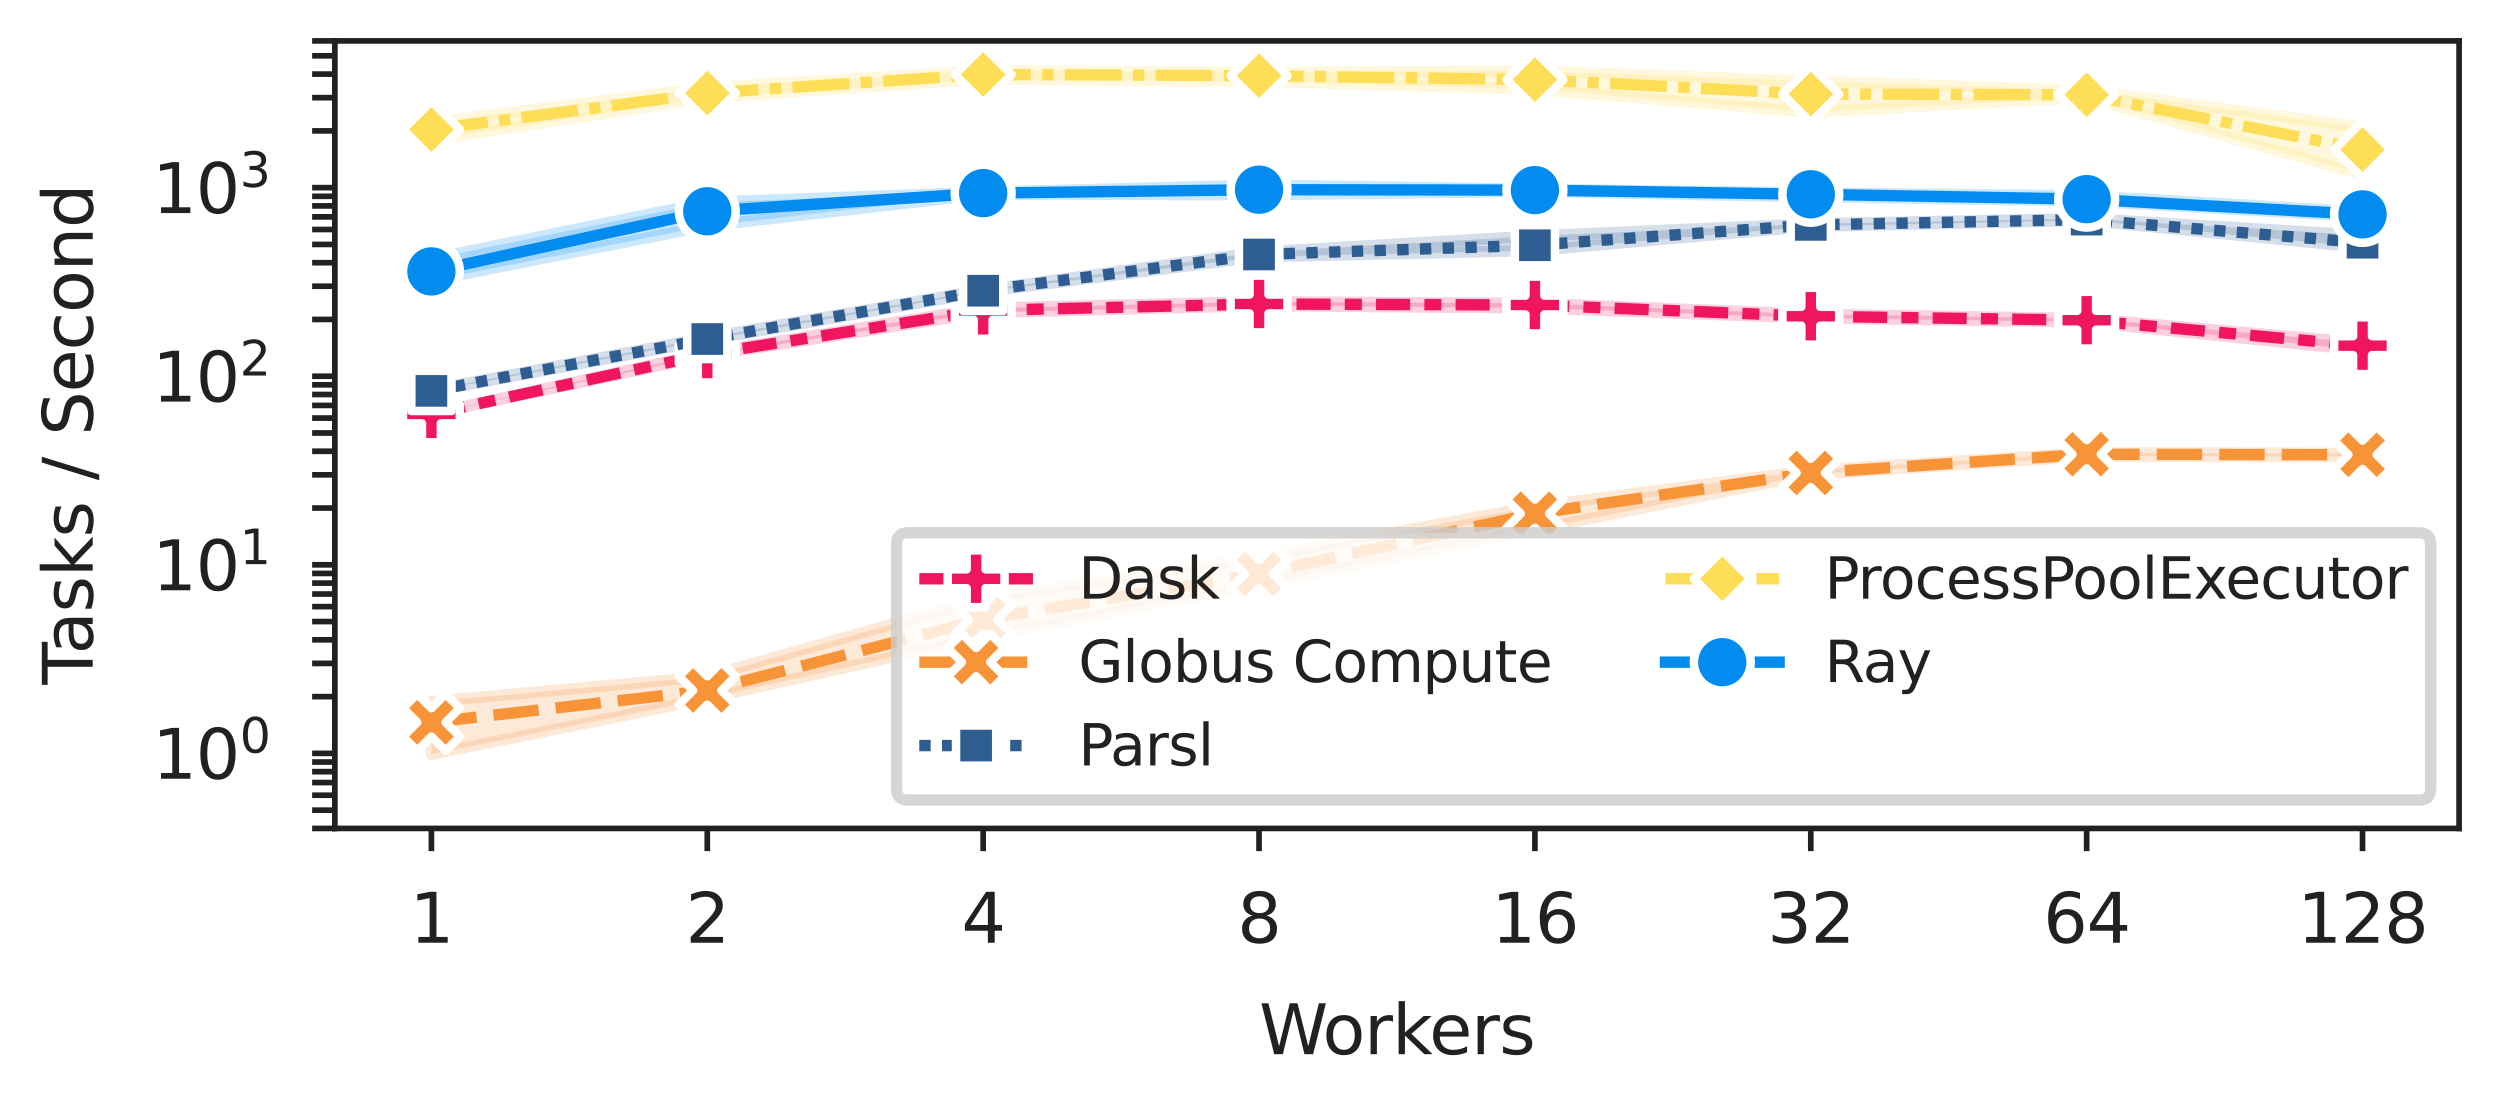 <?xml version="1.0" encoding="utf-8" standalone="no"?>
<!DOCTYPE svg PUBLIC "-//W3C//DTD SVG 1.1//EN"
  "http://www.w3.org/Graphics/SVG/1.1/DTD/svg11.dtd">
<svg xmlns:xlink="http://www.w3.org/1999/xlink" width="219.997pt" height="97.614pt" viewBox="0 0 219.997 97.614" xmlns="http://www.w3.org/2000/svg" version="1.1">
 <defs>
  <style type="text/css">*{stroke-linejoin: round; stroke-linecap: butt}</style>
 </defs>
 <g id="figure_1">
  <g id="patch_1">
   <path d="M 0 97.614 
L 219.997 97.614 
L 219.997 -0 
L 0 -0 
z
" style="fill: #ffffff"/>
  </g>
  <g id="axes_1">
   <g id="patch_2">
    <path d="M 29.467 72.9 
L 216.397 72.9 
L 216.397 3.6 
L 29.467 3.6 
z
" style="fill: #ffffff"/>
   </g>
   <g id="PolyCollection_1">
    <defs>
     <path id="m3e59c419f9" d="M 37.964 -61.197 
L 37.964 -61.185 
L 62.24 -66.34 
L 86.517 -70.1 
L 110.794 -70.719 
L 135.07 -70.515 
L 159.347 -69.627 
L 183.623 -69.276 
L 207.9 -66.782 
L 207.9 -67.438 
L 207.9 -67.438 
L 183.623 -69.583 
L 159.347 -69.965 
L 135.07 -70.919 
L 110.794 -71.06 
L 86.517 -70.495 
L 62.24 -66.569 
L 37.964 -61.197 
z
" style="stroke: #ef1561; stroke-opacity: 0.2"/>
    </defs>
    <g clip-path="url(#p385c64ad5c)">
     <use xlink:href="#m3e59c419f9" x="0" y="97.614" style="fill: #ef1561; fill-opacity: 0.2; stroke: #ef1561; stroke-opacity: 0.2"/>
    </g>
   </g>
   <g id="PolyCollection_2">
    <defs>
     <path id="m9aedafe402" d="M 37.964 -35.874 
L 37.964 -31.226 
L 62.24 -36.148 
L 86.517 -41.579 
L 110.794 -46.18 
L 135.07 -51.013 
L 159.347 -55.864 
L 183.623 -57.454 
L 207.9 -57.443 
L 207.9 -57.716 
L 207.9 -57.716 
L 183.623 -57.773 
L 159.347 -56.224 
L 135.07 -53.045 
L 110.794 -48.57 
L 86.517 -44.963 
L 62.24 -38.084 
L 37.964 -35.874 
z
" style="stroke: #f89438; stroke-opacity: 0.2"/>
    </defs>
    <g clip-path="url(#p385c64ad5c)">
     <use xlink:href="#m9aedafe402" x="0" y="97.614" style="fill: #f89438; fill-opacity: 0.2; stroke: #f89438; stroke-opacity: 0.2"/>
    </g>
   </g>
   <g id="PolyCollection_3">
    <defs>
     <path id="m55ca17d25f" d="M 37.964 -63.291 
L 37.964 -63.174 
L 62.24 -67.696 
L 86.517 -71.946 
L 110.794 -75.016 
L 135.07 -75.568 
L 159.347 -77.702 
L 183.623 -78.224 
L 207.9 -75.845 
L 207.9 -76.912 
L 207.9 -76.912 
L 183.623 -78.375 
L 159.347 -77.918 
L 135.07 -76.848 
L 110.794 -75.427 
L 86.517 -72.098 
L 62.24 -67.922 
L 37.964 -63.291 
z
" style="stroke: #2d5d91; stroke-opacity: 0.2"/>
    </defs>
    <g clip-path="url(#p385c64ad5c)">
     <use xlink:href="#m55ca17d25f" x="0" y="97.614" style="fill: #2d5d91; fill-opacity: 0.2; stroke: #2d5d91; stroke-opacity: 0.2"/>
    </g>
   </g>
   <g id="PolyCollection_4">
    <defs>
     <path id="md399408098" d="M 37.964 -86.841 
L 37.964 -85.309 
L 62.24 -89.026 
L 86.517 -90.657 
L 110.794 -90.466 
L 135.07 -89.754 
L 159.347 -87.746 
L 183.623 -89.047 
L 207.9 -82.259 
L 207.9 -86.421 
L 207.9 -86.421 
L 183.623 -89.652 
L 159.347 -90.474 
L 135.07 -91.366 
L 110.794 -91.244 
L 86.517 -91.38 
L 62.24 -89.898 
L 37.964 -86.841 
z
" style="stroke: #ffde57; stroke-opacity: 0.2"/>
    </defs>
    <g clip-path="url(#p385c64ad5c)">
     <use xlink:href="#md399408098" x="0" y="97.614" style="fill: #ffde57; fill-opacity: 0.2; stroke: #ffde57; stroke-opacity: 0.2"/>
    </g>
   </g>
   <g id="PolyCollection_5">
    <defs>
     <path id="m9b0d025f8b" d="M 37.964 -74.838 
L 37.964 -72.937 
L 62.24 -77.743 
L 86.517 -80.508 
L 110.794 -80.487 
L 135.07 -80.769 
L 159.347 -80.302 
L 183.623 -79.932 
L 207.9 -78.562 
L 207.9 -78.969 
L 207.9 -78.969 
L 183.623 -80.384 
L 159.347 -80.634 
L 135.07 -80.956 
L 110.794 -81.324 
L 86.517 -80.692 
L 62.24 -79.812 
L 37.964 -74.838 
z
" style="stroke: #028cf0; stroke-opacity: 0.2"/>
    </defs>
    <g clip-path="url(#p385c64ad5c)">
     <use xlink:href="#m9b0d025f8b" x="0" y="97.614" style="fill: #028cf0; fill-opacity: 0.2; stroke: #028cf0; stroke-opacity: 0.2"/>
    </g>
   </g>
   <g id="matplotlib.axis_1">
    <g id="xtick_1">
     <g id="line2d_1">
      <defs>
       <path id="m18ee78ac07" d="M 0 0 
L 0 2 
" style="stroke: #212121; stroke-width: 0.5"/>
      </defs>
      <g>
       <use xlink:href="#m18ee78ac07" x="37.964" y="72.9" style="fill: #212121; stroke: #212121; stroke-width: 0.5"/>
      </g>
     </g>
     <g id="text_1">
      <!-- 1 -->
      <g style="fill: #212121" transform="translate(36.055 82.959) scale(0.06 -0.06)">
       <defs>
        <path id="DejaVuSans-31" d="M 794 531 
L 1825 531 
L 1825 4091 
L 703 3866 
L 703 4441 
L 1819 4666 
L 2450 4666 
L 2450 531 
L 3481 531 
L 3481 0 
L 794 0 
L 794 531 
z
" transform="scale(0.016)"/>
       </defs>
       <use xlink:href="#DejaVuSans-31"/>
      </g>
     </g>
    </g>
    <g id="xtick_2">
     <g id="line2d_2">
      <g>
       <use xlink:href="#m18ee78ac07" x="62.24" y="72.9" style="fill: #212121; stroke: #212121; stroke-width: 0.5"/>
      </g>
     </g>
     <g id="text_2">
      <!-- 2 -->
      <g style="fill: #212121" transform="translate(60.332 82.959) scale(0.06 -0.06)">
       <defs>
        <path id="DejaVuSans-32" d="M 1228 531 
L 3431 531 
L 3431 0 
L 469 0 
L 469 531 
Q 828 903 1448 1529 
Q 2069 2156 2228 2338 
Q 2531 2678 2651 2914 
Q 2772 3150 2772 3378 
Q 2772 3750 2511 3984 
Q 2250 4219 1831 4219 
Q 1534 4219 1204 4116 
Q 875 4013 500 3803 
L 500 4441 
Q 881 4594 1212 4672 
Q 1544 4750 1819 4750 
Q 2544 4750 2975 4387 
Q 3406 4025 3406 3419 
Q 3406 3131 3298 2873 
Q 3191 2616 2906 2266 
Q 2828 2175 2409 1742 
Q 1991 1309 1228 531 
z
" transform="scale(0.016)"/>
       </defs>
       <use xlink:href="#DejaVuSans-32"/>
      </g>
     </g>
    </g>
    <g id="xtick_3">
     <g id="line2d_3">
      <g>
       <use xlink:href="#m18ee78ac07" x="86.517" y="72.9" style="fill: #212121; stroke: #212121; stroke-width: 0.5"/>
      </g>
     </g>
     <g id="text_3">
      <!-- 4 -->
      <g style="fill: #212121" transform="translate(84.608 82.959) scale(0.06 -0.06)">
       <defs>
        <path id="DejaVuSans-34" d="M 2419 4116 
L 825 1625 
L 2419 1625 
L 2419 4116 
z
M 2253 4666 
L 3047 4666 
L 3047 1625 
L 3713 1625 
L 3713 1100 
L 3047 1100 
L 3047 0 
L 2419 0 
L 2419 1100 
L 313 1100 
L 313 1709 
L 2253 4666 
z
" transform="scale(0.016)"/>
       </defs>
       <use xlink:href="#DejaVuSans-34"/>
      </g>
     </g>
    </g>
    <g id="xtick_4">
     <g id="line2d_4">
      <g>
       <use xlink:href="#m18ee78ac07" x="110.794" y="72.9" style="fill: #212121; stroke: #212121; stroke-width: 0.5"/>
      </g>
     </g>
     <g id="text_4">
      <!-- 8 -->
      <g style="fill: #212121" transform="translate(108.885 82.959) scale(0.06 -0.06)">
       <defs>
        <path id="DejaVuSans-38" d="M 2034 2216 
Q 1584 2216 1326 1975 
Q 1069 1734 1069 1313 
Q 1069 891 1326 650 
Q 1584 409 2034 409 
Q 2484 409 2743 651 
Q 3003 894 3003 1313 
Q 3003 1734 2745 1975 
Q 2488 2216 2034 2216 
z
M 1403 2484 
Q 997 2584 770 2862 
Q 544 3141 544 3541 
Q 544 4100 942 4425 
Q 1341 4750 2034 4750 
Q 2731 4750 3128 4425 
Q 3525 4100 3525 3541 
Q 3525 3141 3298 2862 
Q 3072 2584 2669 2484 
Q 3125 2378 3379 2068 
Q 3634 1759 3634 1313 
Q 3634 634 3220 271 
Q 2806 -91 2034 -91 
Q 1263 -91 848 271 
Q 434 634 434 1313 
Q 434 1759 690 2068 
Q 947 2378 1403 2484 
z
M 1172 3481 
Q 1172 3119 1398 2916 
Q 1625 2713 2034 2713 
Q 2441 2713 2670 2916 
Q 2900 3119 2900 3481 
Q 2900 3844 2670 4047 
Q 2441 4250 2034 4250 
Q 1625 4250 1398 4047 
Q 1172 3844 1172 3481 
z
" transform="scale(0.016)"/>
       </defs>
       <use xlink:href="#DejaVuSans-38"/>
      </g>
     </g>
    </g>
    <g id="xtick_5">
     <g id="line2d_5">
      <g>
       <use xlink:href="#m18ee78ac07" x="135.07" y="72.9" style="fill: #212121; stroke: #212121; stroke-width: 0.5"/>
      </g>
     </g>
     <g id="text_5">
      <!-- 16 -->
      <g style="fill: #212121" transform="translate(131.253 82.959) scale(0.06 -0.06)">
       <defs>
        <path id="DejaVuSans-36" d="M 2113 2584 
Q 1688 2584 1439 2293 
Q 1191 2003 1191 1497 
Q 1191 994 1439 701 
Q 1688 409 2113 409 
Q 2538 409 2786 701 
Q 3034 994 3034 1497 
Q 3034 2003 2786 2293 
Q 2538 2584 2113 2584 
z
M 3366 4563 
L 3366 3988 
Q 3128 4100 2886 4159 
Q 2644 4219 2406 4219 
Q 1781 4219 1451 3797 
Q 1122 3375 1075 2522 
Q 1259 2794 1537 2939 
Q 1816 3084 2150 3084 
Q 2853 3084 3261 2657 
Q 3669 2231 3669 1497 
Q 3669 778 3244 343 
Q 2819 -91 2113 -91 
Q 1303 -91 875 529 
Q 447 1150 447 2328 
Q 447 3434 972 4092 
Q 1497 4750 2381 4750 
Q 2619 4750 2861 4703 
Q 3103 4656 3366 4563 
z
" transform="scale(0.016)"/>
       </defs>
       <use xlink:href="#DejaVuSans-31"/>
       <use xlink:href="#DejaVuSans-36" x="63.623"/>
      </g>
     </g>
    </g>
    <g id="xtick_6">
     <g id="line2d_6">
      <g>
       <use xlink:href="#m18ee78ac07" x="159.347" y="72.9" style="fill: #212121; stroke: #212121; stroke-width: 0.5"/>
      </g>
     </g>
     <g id="text_6">
      <!-- 32 -->
      <g style="fill: #212121" transform="translate(155.529 82.959) scale(0.06 -0.06)">
       <defs>
        <path id="DejaVuSans-33" d="M 2597 2516 
Q 3050 2419 3304 2112 
Q 3559 1806 3559 1356 
Q 3559 666 3084 287 
Q 2609 -91 1734 -91 
Q 1441 -91 1130 -33 
Q 819 25 488 141 
L 488 750 
Q 750 597 1062 519 
Q 1375 441 1716 441 
Q 2309 441 2620 675 
Q 2931 909 2931 1356 
Q 2931 1769 2642 2001 
Q 2353 2234 1838 2234 
L 1294 2234 
L 1294 2753 
L 1863 2753 
Q 2328 2753 2575 2939 
Q 2822 3125 2822 3475 
Q 2822 3834 2567 4026 
Q 2313 4219 1838 4219 
Q 1578 4219 1281 4162 
Q 984 4106 628 3988 
L 628 4550 
Q 988 4650 1302 4700 
Q 1616 4750 1894 4750 
Q 2613 4750 3031 4423 
Q 3450 4097 3450 3541 
Q 3450 3153 3228 2886 
Q 3006 2619 2597 2516 
z
" transform="scale(0.016)"/>
       </defs>
       <use xlink:href="#DejaVuSans-33"/>
       <use xlink:href="#DejaVuSans-32" x="63.623"/>
      </g>
     </g>
    </g>
    <g id="xtick_7">
     <g id="line2d_7">
      <g>
       <use xlink:href="#m18ee78ac07" x="183.623" y="72.9" style="fill: #212121; stroke: #212121; stroke-width: 0.5"/>
      </g>
     </g>
     <g id="text_7">
      <!-- 64 -->
      <g style="fill: #212121" transform="translate(179.806 82.959) scale(0.06 -0.06)">
       <use xlink:href="#DejaVuSans-36"/>
       <use xlink:href="#DejaVuSans-34" x="63.623"/>
      </g>
     </g>
    </g>
    <g id="xtick_8">
     <g id="line2d_8">
      <g>
       <use xlink:href="#m18ee78ac07" x="207.9" y="72.9" style="fill: #212121; stroke: #212121; stroke-width: 0.5"/>
      </g>
     </g>
     <g id="text_8">
      <!-- 128 -->
      <g style="fill: #212121" transform="translate(202.174 82.959) scale(0.06 -0.06)">
       <use xlink:href="#DejaVuSans-31"/>
       <use xlink:href="#DejaVuSans-32" x="63.623"/>
       <use xlink:href="#DejaVuSans-38" x="127.246"/>
      </g>
     </g>
    </g>
    <g id="text_9">
     <!-- Workers -->
     <g style="fill: #212121" transform="translate(110.802 92.766) scale(0.06 -0.06)">
      <defs>
       <path id="DejaVuSans-57" d="M 213 4666 
L 850 4666 
L 1831 722 
L 2809 4666 
L 3519 4666 
L 4500 722 
L 5478 4666 
L 6119 4666 
L 4947 0 
L 4153 0 
L 3169 4050 
L 2175 0 
L 1381 0 
L 213 4666 
z
" transform="scale(0.016)"/>
       <path id="DejaVuSans-6f" d="M 1959 3097 
Q 1497 3097 1228 2736 
Q 959 2375 959 1747 
Q 959 1119 1226 758 
Q 1494 397 1959 397 
Q 2419 397 2687 759 
Q 2956 1122 2956 1747 
Q 2956 2369 2687 2733 
Q 2419 3097 1959 3097 
z
M 1959 3584 
Q 2709 3584 3137 3096 
Q 3566 2609 3566 1747 
Q 3566 888 3137 398 
Q 2709 -91 1959 -91 
Q 1206 -91 779 398 
Q 353 888 353 1747 
Q 353 2609 779 3096 
Q 1206 3584 1959 3584 
z
" transform="scale(0.016)"/>
       <path id="DejaVuSans-72" d="M 2631 2963 
Q 2534 3019 2420 3045 
Q 2306 3072 2169 3072 
Q 1681 3072 1420 2755 
Q 1159 2438 1159 1844 
L 1159 0 
L 581 0 
L 581 3500 
L 1159 3500 
L 1159 2956 
Q 1341 3275 1631 3429 
Q 1922 3584 2338 3584 
Q 2397 3584 2469 3576 
Q 2541 3569 2628 3553 
L 2631 2963 
z
" transform="scale(0.016)"/>
       <path id="DejaVuSans-6b" d="M 581 4863 
L 1159 4863 
L 1159 1991 
L 2875 3500 
L 3609 3500 
L 1753 1863 
L 3688 0 
L 2938 0 
L 1159 1709 
L 1159 0 
L 581 0 
L 581 4863 
z
" transform="scale(0.016)"/>
       <path id="DejaVuSans-65" d="M 3597 1894 
L 3597 1613 
L 953 1613 
Q 991 1019 1311 708 
Q 1631 397 2203 397 
Q 2534 397 2845 478 
Q 3156 559 3463 722 
L 3463 178 
Q 3153 47 2828 -22 
Q 2503 -91 2169 -91 
Q 1331 -91 842 396 
Q 353 884 353 1716 
Q 353 2575 817 3079 
Q 1281 3584 2069 3584 
Q 2775 3584 3186 3129 
Q 3597 2675 3597 1894 
z
M 3022 2063 
Q 3016 2534 2758 2815 
Q 2500 3097 2075 3097 
Q 1594 3097 1305 2825 
Q 1016 2553 972 2059 
L 3022 2063 
z
" transform="scale(0.016)"/>
       <path id="DejaVuSans-73" d="M 2834 3397 
L 2834 2853 
Q 2591 2978 2328 3040 
Q 2066 3103 1784 3103 
Q 1356 3103 1142 2972 
Q 928 2841 928 2578 
Q 928 2378 1081 2264 
Q 1234 2150 1697 2047 
L 1894 2003 
Q 2506 1872 2764 1633 
Q 3022 1394 3022 966 
Q 3022 478 2636 193 
Q 2250 -91 1575 -91 
Q 1294 -91 989 -36 
Q 684 19 347 128 
L 347 722 
Q 666 556 975 473 
Q 1284 391 1588 391 
Q 1994 391 2212 530 
Q 2431 669 2431 922 
Q 2431 1156 2273 1281 
Q 2116 1406 1581 1522 
L 1381 1569 
Q 847 1681 609 1914 
Q 372 2147 372 2553 
Q 372 3047 722 3315 
Q 1072 3584 1716 3584 
Q 2034 3584 2315 3537 
Q 2597 3491 2834 3397 
z
" transform="scale(0.016)"/>
      </defs>
      <use xlink:href="#DejaVuSans-57"/>
      <use xlink:href="#DejaVuSans-6f" x="93.002"/>
      <use xlink:href="#DejaVuSans-72" x="154.184"/>
      <use xlink:href="#DejaVuSans-6b" x="195.297"/>
      <use xlink:href="#DejaVuSans-65" x="249.582"/>
      <use xlink:href="#DejaVuSans-72" x="311.105"/>
      <use xlink:href="#DejaVuSans-73" x="352.219"/>
     </g>
    </g>
   </g>
   <g id="matplotlib.axis_2">
    <g id="ytick_1">
     <g id="line2d_9">
      <defs>
       <path id="m0840c6476e" d="M 0 0 
L -2 0 
" style="stroke: #212121; stroke-width: 0.5"/>
      </defs>
      <g>
       <use xlink:href="#m0840c6476e" x="29.467" y="66.296" style="fill: #212121; stroke: #212121; stroke-width: 0.5"/>
      </g>
     </g>
     <g id="text_10">
      <!-- $\mathdefault{10^{0}}$ -->
      <g style="fill: #212121" transform="translate(13.407 68.576) scale(0.06 -0.06)">
       <defs>
        <path id="DejaVuSans-30" d="M 2034 4250 
Q 1547 4250 1301 3770 
Q 1056 3291 1056 2328 
Q 1056 1369 1301 889 
Q 1547 409 2034 409 
Q 2525 409 2770 889 
Q 3016 1369 3016 2328 
Q 3016 3291 2770 3770 
Q 2525 4250 2034 4250 
z
M 2034 4750 
Q 2819 4750 3233 4129 
Q 3647 3509 3647 2328 
Q 3647 1150 3233 529 
Q 2819 -91 2034 -91 
Q 1250 -91 836 529 
Q 422 1150 422 2328 
Q 422 3509 836 4129 
Q 1250 4750 2034 4750 
z
" transform="scale(0.016)"/>
       </defs>
       <use xlink:href="#DejaVuSans-31" transform="translate(0 0.766)"/>
       <use xlink:href="#DejaVuSans-30" transform="translate(63.623 0.766)"/>
       <use xlink:href="#DejaVuSans-30" transform="translate(128.203 39.047) scale(0.7)"/>
      </g>
     </g>
    </g>
    <g id="ytick_2">
     <g id="line2d_10">
      <g>
       <use xlink:href="#m0840c6476e" x="29.467" y="49.702" style="fill: #212121; stroke: #212121; stroke-width: 0.5"/>
      </g>
     </g>
     <g id="text_11">
      <!-- $\mathdefault{10^{1}}$ -->
      <g style="fill: #212121" transform="translate(13.407 51.981) scale(0.06 -0.06)">
       <use xlink:href="#DejaVuSans-31" transform="translate(0 0.684)"/>
       <use xlink:href="#DejaVuSans-30" transform="translate(63.623 0.684)"/>
       <use xlink:href="#DejaVuSans-31" transform="translate(128.203 38.966) scale(0.7)"/>
      </g>
     </g>
    </g>
    <g id="ytick_3">
     <g id="line2d_11">
      <g>
       <use xlink:href="#m0840c6476e" x="29.467" y="33.107" style="fill: #212121; stroke: #212121; stroke-width: 0.5"/>
      </g>
     </g>
     <g id="text_12">
      <!-- $\mathdefault{10^{2}}$ -->
      <g style="fill: #212121" transform="translate(13.407 35.387) scale(0.06 -0.06)">
       <use xlink:href="#DejaVuSans-31" transform="translate(0 0.766)"/>
       <use xlink:href="#DejaVuSans-30" transform="translate(63.623 0.766)"/>
       <use xlink:href="#DejaVuSans-32" transform="translate(128.203 39.047) scale(0.7)"/>
      </g>
     </g>
    </g>
    <g id="ytick_4">
     <g id="line2d_12">
      <g>
       <use xlink:href="#m0840c6476e" x="29.467" y="16.513" style="fill: #212121; stroke: #212121; stroke-width: 0.5"/>
      </g>
     </g>
     <g id="text_13">
      <!-- $\mathdefault{10^{3}}$ -->
      <g style="fill: #212121" transform="translate(13.407 18.793) scale(0.06 -0.06)">
       <use xlink:href="#DejaVuSans-31" transform="translate(0 0.766)"/>
       <use xlink:href="#DejaVuSans-30" transform="translate(63.623 0.766)"/>
       <use xlink:href="#DejaVuSans-33" transform="translate(128.203 39.047) scale(0.7)"/>
      </g>
     </g>
    </g>
    <g id="ytick_5">
     <g id="line2d_13">
      <g>
       <use xlink:href="#m0840c6476e" x="29.467" y="72.9" style="fill: #212121; stroke: #212121; stroke-width: 0.5"/>
      </g>
     </g>
    </g>
    <g id="ytick_6">
     <g id="line2d_14">
      <g>
       <use xlink:href="#m0840c6476e" x="29.467" y="71.292" style="fill: #212121; stroke: #212121; stroke-width: 0.5"/>
      </g>
     </g>
    </g>
    <g id="ytick_7">
     <g id="line2d_15">
      <g>
       <use xlink:href="#m0840c6476e" x="29.467" y="69.978" style="fill: #212121; stroke: #212121; stroke-width: 0.5"/>
      </g>
     </g>
    </g>
    <g id="ytick_8">
     <g id="line2d_16">
      <g>
       <use xlink:href="#m0840c6476e" x="29.467" y="68.867" style="fill: #212121; stroke: #212121; stroke-width: 0.5"/>
      </g>
     </g>
    </g>
    <g id="ytick_9">
     <g id="line2d_17">
      <g>
       <use xlink:href="#m0840c6476e" x="29.467" y="67.905" style="fill: #212121; stroke: #212121; stroke-width: 0.5"/>
      </g>
     </g>
    </g>
    <g id="ytick_10">
     <g id="line2d_18">
      <g>
       <use xlink:href="#m0840c6476e" x="29.467" y="67.056" style="fill: #212121; stroke: #212121; stroke-width: 0.5"/>
      </g>
     </g>
    </g>
    <g id="ytick_11">
     <g id="line2d_19">
      <g>
       <use xlink:href="#m0840c6476e" x="29.467" y="61.301" style="fill: #212121; stroke: #212121; stroke-width: 0.5"/>
      </g>
     </g>
    </g>
    <g id="ytick_12">
     <g id="line2d_20">
      <g>
       <use xlink:href="#m0840c6476e" x="29.467" y="58.379" style="fill: #212121; stroke: #212121; stroke-width: 0.5"/>
      </g>
     </g>
    </g>
    <g id="ytick_13">
     <g id="line2d_21">
      <g>
       <use xlink:href="#m0840c6476e" x="29.467" y="56.306" style="fill: #212121; stroke: #212121; stroke-width: 0.5"/>
      </g>
     </g>
    </g>
    <g id="ytick_14">
     <g id="line2d_22">
      <g>
       <use xlink:href="#m0840c6476e" x="29.467" y="54.697" style="fill: #212121; stroke: #212121; stroke-width: 0.5"/>
      </g>
     </g>
    </g>
    <g id="ytick_15">
     <g id="line2d_23">
      <g>
       <use xlink:href="#m0840c6476e" x="29.467" y="53.383" style="fill: #212121; stroke: #212121; stroke-width: 0.5"/>
      </g>
     </g>
    </g>
    <g id="ytick_16">
     <g id="line2d_24">
      <g>
       <use xlink:href="#m0840c6476e" x="29.467" y="52.272" style="fill: #212121; stroke: #212121; stroke-width: 0.5"/>
      </g>
     </g>
    </g>
    <g id="ytick_17">
     <g id="line2d_25">
      <g>
       <use xlink:href="#m0840c6476e" x="29.467" y="51.31" style="fill: #212121; stroke: #212121; stroke-width: 0.5"/>
      </g>
     </g>
    </g>
    <g id="ytick_18">
     <g id="line2d_26">
      <g>
       <use xlink:href="#m0840c6476e" x="29.467" y="50.461" style="fill: #212121; stroke: #212121; stroke-width: 0.5"/>
      </g>
     </g>
    </g>
    <g id="ytick_19">
     <g id="line2d_27">
      <g>
       <use xlink:href="#m0840c6476e" x="29.467" y="44.707" style="fill: #212121; stroke: #212121; stroke-width: 0.5"/>
      </g>
     </g>
    </g>
    <g id="ytick_20">
     <g id="line2d_28">
      <g>
       <use xlink:href="#m0840c6476e" x="29.467" y="41.784" style="fill: #212121; stroke: #212121; stroke-width: 0.5"/>
      </g>
     </g>
    </g>
    <g id="ytick_21">
     <g id="line2d_29">
      <g>
       <use xlink:href="#m0840c6476e" x="29.467" y="39.711" style="fill: #212121; stroke: #212121; stroke-width: 0.5"/>
      </g>
     </g>
    </g>
    <g id="ytick_22">
     <g id="line2d_30">
      <g>
       <use xlink:href="#m0840c6476e" x="29.467" y="38.103" style="fill: #212121; stroke: #212121; stroke-width: 0.5"/>
      </g>
     </g>
    </g>
    <g id="ytick_23">
     <g id="line2d_31">
      <g>
       <use xlink:href="#m0840c6476e" x="29.467" y="36.789" style="fill: #212121; stroke: #212121; stroke-width: 0.5"/>
      </g>
     </g>
    </g>
    <g id="ytick_24">
     <g id="line2d_32">
      <g>
       <use xlink:href="#m0840c6476e" x="29.467" y="35.678" style="fill: #212121; stroke: #212121; stroke-width: 0.5"/>
      </g>
     </g>
    </g>
    <g id="ytick_25">
     <g id="line2d_33">
      <g>
       <use xlink:href="#m0840c6476e" x="29.467" y="34.716" style="fill: #212121; stroke: #212121; stroke-width: 0.5"/>
      </g>
     </g>
    </g>
    <g id="ytick_26">
     <g id="line2d_34">
      <g>
       <use xlink:href="#m0840c6476e" x="29.467" y="33.867" style="fill: #212121; stroke: #212121; stroke-width: 0.5"/>
      </g>
     </g>
    </g>
    <g id="ytick_27">
     <g id="line2d_35">
      <g>
       <use xlink:href="#m0840c6476e" x="29.467" y="28.112" style="fill: #212121; stroke: #212121; stroke-width: 0.5"/>
      </g>
     </g>
    </g>
    <g id="ytick_28">
     <g id="line2d_36">
      <g>
       <use xlink:href="#m0840c6476e" x="29.467" y="25.19" style="fill: #212121; stroke: #212121; stroke-width: 0.5"/>
      </g>
     </g>
    </g>
    <g id="ytick_29">
     <g id="line2d_37">
      <g>
       <use xlink:href="#m0840c6476e" x="29.467" y="23.117" style="fill: #212121; stroke: #212121; stroke-width: 0.5"/>
      </g>
     </g>
    </g>
    <g id="ytick_30">
     <g id="line2d_38">
      <g>
       <use xlink:href="#m0840c6476e" x="29.467" y="21.508" style="fill: #212121; stroke: #212121; stroke-width: 0.5"/>
      </g>
     </g>
    </g>
    <g id="ytick_31">
     <g id="line2d_39">
      <g>
       <use xlink:href="#m0840c6476e" x="29.467" y="20.194" style="fill: #212121; stroke: #212121; stroke-width: 0.5"/>
      </g>
     </g>
    </g>
    <g id="ytick_32">
     <g id="line2d_40">
      <g>
       <use xlink:href="#m0840c6476e" x="29.467" y="19.084" style="fill: #212121; stroke: #212121; stroke-width: 0.5"/>
      </g>
     </g>
    </g>
    <g id="ytick_33">
     <g id="line2d_41">
      <g>
       <use xlink:href="#m0840c6476e" x="29.467" y="18.121" style="fill: #212121; stroke: #212121; stroke-width: 0.5"/>
      </g>
     </g>
    </g>
    <g id="ytick_34">
     <g id="line2d_42">
      <g>
       <use xlink:href="#m0840c6476e" x="29.467" y="17.272" style="fill: #212121; stroke: #212121; stroke-width: 0.5"/>
      </g>
     </g>
    </g>
    <g id="ytick_35">
     <g id="line2d_43">
      <g>
       <use xlink:href="#m0840c6476e" x="29.467" y="11.518" style="fill: #212121; stroke: #212121; stroke-width: 0.5"/>
      </g>
     </g>
    </g>
    <g id="ytick_36">
     <g id="line2d_44">
      <g>
       <use xlink:href="#m0840c6476e" x="29.467" y="8.595" style="fill: #212121; stroke: #212121; stroke-width: 0.5"/>
      </g>
     </g>
    </g>
    <g id="ytick_37">
     <g id="line2d_45">
      <g>
       <use xlink:href="#m0840c6476e" x="29.467" y="6.522" style="fill: #212121; stroke: #212121; stroke-width: 0.5"/>
      </g>
     </g>
    </g>
    <g id="ytick_38">
     <g id="line2d_46">
      <g>
       <use xlink:href="#m0840c6476e" x="29.467" y="4.914" style="fill: #212121; stroke: #212121; stroke-width: 0.5"/>
      </g>
     </g>
    </g>
    <g id="ytick_39">
     <g id="line2d_47">
      <g>
       <use xlink:href="#m0840c6476e" x="29.467" y="3.6" style="fill: #212121; stroke: #212121; stroke-width: 0.5"/>
      </g>
     </g>
    </g>
    <g id="text_14">
     <!-- Tasks / Second -->
     <g style="fill: #212121" transform="translate(8.159 60.248) rotate(-90) scale(0.06 -0.06)">
      <defs>
       <path id="DejaVuSans-54" d="M -19 4666 
L 3928 4666 
L 3928 4134 
L 2272 4134 
L 2272 0 
L 1638 0 
L 1638 4134 
L -19 4134 
L -19 4666 
z
" transform="scale(0.016)"/>
       <path id="DejaVuSans-61" d="M 2194 1759 
Q 1497 1759 1228 1600 
Q 959 1441 959 1056 
Q 959 750 1161 570 
Q 1363 391 1709 391 
Q 2188 391 2477 730 
Q 2766 1069 2766 1631 
L 2766 1759 
L 2194 1759 
z
M 3341 1997 
L 3341 0 
L 2766 0 
L 2766 531 
Q 2569 213 2275 61 
Q 1981 -91 1556 -91 
Q 1019 -91 701 211 
Q 384 513 384 1019 
Q 384 1609 779 1909 
Q 1175 2209 1959 2209 
L 2766 2209 
L 2766 2266 
Q 2766 2663 2505 2880 
Q 2244 3097 1772 3097 
Q 1472 3097 1187 3025 
Q 903 2953 641 2809 
L 641 3341 
Q 956 3463 1253 3523 
Q 1550 3584 1831 3584 
Q 2591 3584 2966 3190 
Q 3341 2797 3341 1997 
z
" transform="scale(0.016)"/>
       <path id="DejaVuSans-20" transform="scale(0.016)"/>
       <path id="DejaVuSans-2f" d="M 1625 4666 
L 2156 4666 
L 531 -594 
L 0 -594 
L 1625 4666 
z
" transform="scale(0.016)"/>
       <path id="DejaVuSans-53" d="M 3425 4513 
L 3425 3897 
Q 3066 4069 2747 4153 
Q 2428 4238 2131 4238 
Q 1616 4238 1336 4038 
Q 1056 3838 1056 3469 
Q 1056 3159 1242 3001 
Q 1428 2844 1947 2747 
L 2328 2669 
Q 3034 2534 3370 2195 
Q 3706 1856 3706 1288 
Q 3706 609 3251 259 
Q 2797 -91 1919 -91 
Q 1588 -91 1214 -16 
Q 841 59 441 206 
L 441 856 
Q 825 641 1194 531 
Q 1563 422 1919 422 
Q 2459 422 2753 634 
Q 3047 847 3047 1241 
Q 3047 1584 2836 1778 
Q 2625 1972 2144 2069 
L 1759 2144 
Q 1053 2284 737 2584 
Q 422 2884 422 3419 
Q 422 4038 858 4394 
Q 1294 4750 2059 4750 
Q 2388 4750 2728 4690 
Q 3069 4631 3425 4513 
z
" transform="scale(0.016)"/>
       <path id="DejaVuSans-63" d="M 3122 3366 
L 3122 2828 
Q 2878 2963 2633 3030 
Q 2388 3097 2138 3097 
Q 1578 3097 1268 2742 
Q 959 2388 959 1747 
Q 959 1106 1268 751 
Q 1578 397 2138 397 
Q 2388 397 2633 464 
Q 2878 531 3122 666 
L 3122 134 
Q 2881 22 2623 -34 
Q 2366 -91 2075 -91 
Q 1284 -91 818 406 
Q 353 903 353 1747 
Q 353 2603 823 3093 
Q 1294 3584 2113 3584 
Q 2378 3584 2631 3529 
Q 2884 3475 3122 3366 
z
" transform="scale(0.016)"/>
       <path id="DejaVuSans-6e" d="M 3513 2113 
L 3513 0 
L 2938 0 
L 2938 2094 
Q 2938 2591 2744 2837 
Q 2550 3084 2163 3084 
Q 1697 3084 1428 2787 
Q 1159 2491 1159 1978 
L 1159 0 
L 581 0 
L 581 3500 
L 1159 3500 
L 1159 2956 
Q 1366 3272 1645 3428 
Q 1925 3584 2291 3584 
Q 2894 3584 3203 3211 
Q 3513 2838 3513 2113 
z
" transform="scale(0.016)"/>
       <path id="DejaVuSans-64" d="M 2906 2969 
L 2906 4863 
L 3481 4863 
L 3481 0 
L 2906 0 
L 2906 525 
Q 2725 213 2448 61 
Q 2172 -91 1784 -91 
Q 1150 -91 751 415 
Q 353 922 353 1747 
Q 353 2572 751 3078 
Q 1150 3584 1784 3584 
Q 2172 3584 2448 3432 
Q 2725 3281 2906 2969 
z
M 947 1747 
Q 947 1113 1208 752 
Q 1469 391 1925 391 
Q 2381 391 2643 752 
Q 2906 1113 2906 1747 
Q 2906 2381 2643 2742 
Q 2381 3103 1925 3103 
Q 1469 3103 1208 2742 
Q 947 2381 947 1747 
z
" transform="scale(0.016)"/>
      </defs>
      <use xlink:href="#DejaVuSans-54"/>
      <use xlink:href="#DejaVuSans-61" x="44.584"/>
      <use xlink:href="#DejaVuSans-73" x="105.863"/>
      <use xlink:href="#DejaVuSans-6b" x="157.963"/>
      <use xlink:href="#DejaVuSans-73" x="215.873"/>
      <use xlink:href="#DejaVuSans-20" x="267.973"/>
      <use xlink:href="#DejaVuSans-2f" x="299.76"/>
      <use xlink:href="#DejaVuSans-20" x="333.451"/>
      <use xlink:href="#DejaVuSans-53" x="365.238"/>
      <use xlink:href="#DejaVuSans-65" x="428.715"/>
      <use xlink:href="#DejaVuSans-63" x="490.238"/>
      <use xlink:href="#DejaVuSans-6f" x="545.219"/>
      <use xlink:href="#DejaVuSans-6e" x="606.4"/>
      <use xlink:href="#DejaVuSans-64" x="669.779"/>
     </g>
    </g>
   </g>
   <g id="line2d_48">
    <path d="M 37.964 36.423 
L 62.24 31.154 
L 86.517 27.315 
L 110.794 26.753 
L 135.07 26.842 
L 159.347 27.829 
L 183.623 28.178 
L 207.9 30.419 
" clip-path="url(#p385c64ad5c)" style="fill: none; stroke-dasharray: 3,1.25,1.5,1.25; stroke-dashoffset: 0; stroke: #ef1561"/>
    <defs>
     <path id="me6e5df538a" d="M -0.833 2.5 
L 0.833 2.5 
L 0.833 0.833 
L 2.5 0.833 
L 2.5 -0.833 
L 0.833 -0.833 
L 0.833 -2.5 
L -0.833 -2.5 
L -0.833 -0.833 
L -2.5 -0.833 
L -2.5 0.833 
L -0.833 0.833 
z
" style="stroke: #ffffff; stroke-width: 0.75; stroke-linejoin: miter"/>
    </defs>
    <g clip-path="url(#p385c64ad5c)">
     <use xlink:href="#me6e5df538a" x="37.964" y="36.423" style="fill: #ef1561; stroke: #ffffff; stroke-width: 0.75; stroke-linejoin: miter"/>
     <use xlink:href="#me6e5df538a" x="62.24" y="31.154" style="fill: #ef1561; stroke: #ffffff; stroke-width: 0.75; stroke-linejoin: miter"/>
     <use xlink:href="#me6e5df538a" x="86.517" y="27.315" style="fill: #ef1561; stroke: #ffffff; stroke-width: 0.75; stroke-linejoin: miter"/>
     <use xlink:href="#me6e5df538a" x="110.794" y="26.753" style="fill: #ef1561; stroke: #ffffff; stroke-width: 0.75; stroke-linejoin: miter"/>
     <use xlink:href="#me6e5df538a" x="135.07" y="26.842" style="fill: #ef1561; stroke: #ffffff; stroke-width: 0.75; stroke-linejoin: miter"/>
     <use xlink:href="#me6e5df538a" x="159.347" y="27.829" style="fill: #ef1561; stroke: #ffffff; stroke-width: 0.75; stroke-linejoin: miter"/>
     <use xlink:href="#me6e5df538a" x="183.623" y="28.178" style="fill: #ef1561; stroke: #ffffff; stroke-width: 0.75; stroke-linejoin: miter"/>
     <use xlink:href="#me6e5df538a" x="207.9" y="30.419" style="fill: #ef1561; stroke: #ffffff; stroke-width: 0.75; stroke-linejoin: miter"/>
    </g>
   </g>
   <g id="line2d_49">
    <path d="M 37.964 63.568 
L 62.24 60.761 
L 86.517 54.5 
L 110.794 50.513 
L 135.07 45.203 
L 159.347 41.62 
L 183.623 39.973 
L 207.9 40.019 
" clip-path="url(#p385c64ad5c)" style="fill: none; stroke-dasharray: 4,1.5; stroke-dashoffset: 0; stroke: #f89438"/>
    <defs>
     <path id="ma99d9c20ca" d="M -1.25 2.5 
L 0 1.25 
L 1.25 2.5 
L 2.5 1.25 
L 1.25 0 
L 2.5 -1.25 
L 1.25 -2.5 
L 0 -1.25 
L -1.25 -2.5 
L -2.5 -1.25 
L -1.25 0 
L -2.5 1.25 
z
" style="stroke: #ffffff; stroke-width: 0.75; stroke-linejoin: miter"/>
    </defs>
    <g clip-path="url(#p385c64ad5c)">
     <use xlink:href="#ma99d9c20ca" x="37.964" y="63.568" style="fill: #f89438; stroke: #ffffff; stroke-width: 0.75; stroke-linejoin: miter"/>
     <use xlink:href="#ma99d9c20ca" x="62.24" y="60.761" style="fill: #f89438; stroke: #ffffff; stroke-width: 0.75; stroke-linejoin: miter"/>
     <use xlink:href="#ma99d9c20ca" x="86.517" y="54.5" style="fill: #f89438; stroke: #ffffff; stroke-width: 0.75; stroke-linejoin: miter"/>
     <use xlink:href="#ma99d9c20ca" x="110.794" y="50.513" style="fill: #f89438; stroke: #ffffff; stroke-width: 0.75; stroke-linejoin: miter"/>
     <use xlink:href="#ma99d9c20ca" x="135.07" y="45.203" style="fill: #f89438; stroke: #ffffff; stroke-width: 0.75; stroke-linejoin: miter"/>
     <use xlink:href="#ma99d9c20ca" x="159.347" y="41.62" style="fill: #f89438; stroke: #ffffff; stroke-width: 0.75; stroke-linejoin: miter"/>
     <use xlink:href="#ma99d9c20ca" x="183.623" y="39.973" style="fill: #f89438; stroke: #ffffff; stroke-width: 0.75; stroke-linejoin: miter"/>
     <use xlink:href="#ma99d9c20ca" x="207.9" y="40.019" style="fill: #f89438; stroke: #ffffff; stroke-width: 0.75; stroke-linejoin: miter"/>
    </g>
   </g>
   <g id="line2d_50">
    <path d="M 37.964 34.397 
L 62.24 29.832 
L 86.517 25.583 
L 110.794 22.396 
L 135.07 21.578 
L 159.347 19.791 
L 183.623 19.323 
L 207.9 21.357 
" clip-path="url(#p385c64ad5c)" style="fill: none; stroke-dasharray: 1,1; stroke-dashoffset: 0; stroke: #2d5d91"/>
    <defs>
     <path id="m73be9bbb75" d="M -1.768 -1.768 
L -1.768 1.768 
L 1.768 1.768 
L 1.768 -1.768 
z
" style="stroke: #ffffff; stroke-width: 0.75; stroke-linejoin: miter"/>
    </defs>
    <g clip-path="url(#p385c64ad5c)">
     <use xlink:href="#m73be9bbb75" x="37.964" y="34.397" style="fill: #2d5d91; stroke: #ffffff; stroke-width: 0.75; stroke-linejoin: miter"/>
     <use xlink:href="#m73be9bbb75" x="62.24" y="29.832" style="fill: #2d5d91; stroke: #ffffff; stroke-width: 0.75; stroke-linejoin: miter"/>
     <use xlink:href="#m73be9bbb75" x="86.517" y="25.583" style="fill: #2d5d91; stroke: #ffffff; stroke-width: 0.75; stroke-linejoin: miter"/>
     <use xlink:href="#m73be9bbb75" x="110.794" y="22.396" style="fill: #2d5d91; stroke: #ffffff; stroke-width: 0.75; stroke-linejoin: miter"/>
     <use xlink:href="#m73be9bbb75" x="135.07" y="21.578" style="fill: #2d5d91; stroke: #ffffff; stroke-width: 0.75; stroke-linejoin: miter"/>
     <use xlink:href="#m73be9bbb75" x="159.347" y="19.791" style="fill: #2d5d91; stroke: #ffffff; stroke-width: 0.75; stroke-linejoin: miter"/>
     <use xlink:href="#m73be9bbb75" x="183.623" y="19.323" style="fill: #2d5d91; stroke: #ffffff; stroke-width: 0.75; stroke-linejoin: miter"/>
     <use xlink:href="#m73be9bbb75" x="207.9" y="21.357" style="fill: #2d5d91; stroke: #ffffff; stroke-width: 0.75; stroke-linejoin: miter"/>
    </g>
   </g>
   <g id="line2d_51">
    <path d="M 37.964 11.395 
L 62.24 8.194 
L 86.517 6.556 
L 110.794 6.659 
L 135.07 7.008 
L 159.347 8.277 
L 183.623 8.342 
L 207.9 13.167 
" clip-path="url(#p385c64ad5c)" style="fill: none; stroke-dasharray: 5,1,1,1; stroke-dashoffset: 0; stroke: #ffde57"/>
    <defs>
     <path id="mb6c95abc23" d="M 0 -2.5 
L -2.5 -0 
L -0 2.5 
L 2.5 0 
z
" style="stroke: #ffffff; stroke-width: 0.75; stroke-linejoin: miter"/>
    </defs>
    <g clip-path="url(#p385c64ad5c)">
     <use xlink:href="#mb6c95abc23" x="37.964" y="11.395" style="fill: #ffde57; stroke: #ffffff; stroke-width: 0.75; stroke-linejoin: miter"/>
     <use xlink:href="#mb6c95abc23" x="62.24" y="8.194" style="fill: #ffde57; stroke: #ffffff; stroke-width: 0.75; stroke-linejoin: miter"/>
     <use xlink:href="#mb6c95abc23" x="86.517" y="6.556" style="fill: #ffde57; stroke: #ffffff; stroke-width: 0.75; stroke-linejoin: miter"/>
     <use xlink:href="#mb6c95abc23" x="110.794" y="6.659" style="fill: #ffde57; stroke: #ffffff; stroke-width: 0.75; stroke-linejoin: miter"/>
     <use xlink:href="#mb6c95abc23" x="135.07" y="7.008" style="fill: #ffde57; stroke: #ffffff; stroke-width: 0.75; stroke-linejoin: miter"/>
     <use xlink:href="#mb6c95abc23" x="159.347" y="8.277" style="fill: #ffde57; stroke: #ffffff; stroke-width: 0.75; stroke-linejoin: miter"/>
     <use xlink:href="#mb6c95abc23" x="183.623" y="8.342" style="fill: #ffde57; stroke: #ffffff; stroke-width: 0.75; stroke-linejoin: miter"/>
     <use xlink:href="#mb6c95abc23" x="207.9" y="13.167" style="fill: #ffde57; stroke: #ffffff; stroke-width: 0.75; stroke-linejoin: miter"/>
    </g>
   </g>
   <g id="line2d_52">
    <path d="M 37.964 23.883 
L 62.24 18.592 
L 86.517 16.994 
L 110.794 16.692 
L 135.07 16.73 
L 159.347 17.096 
L 183.623 17.524 
L 207.9 18.865 
" clip-path="url(#p385c64ad5c)" style="fill: none; stroke: #028cf0; stroke-linecap: square"/>
    <defs>
     <path id="m9fc0efe51d" d="M 0 2.5 
C 0.663 2.5 1.299 2.237 1.768 1.768 
C 2.237 1.299 2.5 0.663 2.5 0 
C 2.5 -0.663 2.237 -1.299 1.768 -1.768 
C 1.299 -2.237 0.663 -2.5 0 -2.5 
C -0.663 -2.5 -1.299 -2.237 -1.768 -1.768 
C -2.237 -1.299 -2.5 -0.663 -2.5 0 
C -2.5 0.663 -2.237 1.299 -1.768 1.768 
C -1.299 2.237 -0.663 2.5 0 2.5 
z
" style="stroke: #ffffff; stroke-width: 0.75"/>
    </defs>
    <g clip-path="url(#p385c64ad5c)">
     <use xlink:href="#m9fc0efe51d" x="37.964" y="23.883" style="fill: #028cf0; stroke: #ffffff; stroke-width: 0.75"/>
     <use xlink:href="#m9fc0efe51d" x="62.24" y="18.592" style="fill: #028cf0; stroke: #ffffff; stroke-width: 0.75"/>
     <use xlink:href="#m9fc0efe51d" x="86.517" y="16.994" style="fill: #028cf0; stroke: #ffffff; stroke-width: 0.75"/>
     <use xlink:href="#m9fc0efe51d" x="110.794" y="16.692" style="fill: #028cf0; stroke: #ffffff; stroke-width: 0.75"/>
     <use xlink:href="#m9fc0efe51d" x="135.07" y="16.73" style="fill: #028cf0; stroke: #ffffff; stroke-width: 0.75"/>
     <use xlink:href="#m9fc0efe51d" x="159.347" y="17.096" style="fill: #028cf0; stroke: #ffffff; stroke-width: 0.75"/>
     <use xlink:href="#m9fc0efe51d" x="183.623" y="17.524" style="fill: #028cf0; stroke: #ffffff; stroke-width: 0.75"/>
     <use xlink:href="#m9fc0efe51d" x="207.9" y="18.865" style="fill: #028cf0; stroke: #ffffff; stroke-width: 0.75"/>
    </g>
   </g>
   <g id="line2d_53"/>
   <g id="line2d_54"/>
   <g id="line2d_55"/>
   <g id="line2d_56"/>
   <g id="line2d_57"/>
   <g id="patch_3">
    <path d="M 29.467 72.9 
L 29.467 3.6 
" style="fill: none; stroke: #212121; stroke-width: 0.5; stroke-linejoin: miter; stroke-linecap: square"/>
   </g>
   <g id="patch_4">
    <path d="M 216.397 72.9 
L 216.397 3.6 
" style="fill: none; stroke: #212121; stroke-width: 0.5; stroke-linejoin: miter; stroke-linecap: square"/>
   </g>
   <g id="patch_5">
    <path d="M 29.467 72.9 
L 216.397 72.9 
" style="fill: none; stroke: #212121; stroke-width: 0.5; stroke-linejoin: miter; stroke-linecap: square"/>
   </g>
   <g id="patch_6">
    <path d="M 29.467 3.6 
L 216.397 3.6 
" style="fill: none; stroke: #212121; stroke-width: 0.5; stroke-linejoin: miter; stroke-linecap: square"/>
   </g>
   <g id="legend_1">
    <g id="patch_7">
     <path d="M 79.898 70.4 
L 212.897 70.4 
Q 213.897 70.4 213.897 69.4 
L 213.897 47.883 
Q 213.897 46.883 212.897 46.883 
L 79.898 46.883 
Q 78.898 46.883 78.898 47.883 
L 78.898 69.4 
Q 78.898 70.4 79.898 70.4 
z
" style="fill: #ffffff; opacity: 0.8; stroke: #cccccc; stroke-linejoin: miter"/>
    </g>
    <g id="line2d_58">
     <path d="M 80.898 50.932 
L 85.898 50.932 
L 90.898 50.932 
" style="fill: none; stroke-dasharray: 3,1.25,1.5,1.25; stroke-dashoffset: 0; stroke: #ef1561"/>
     <g>
      <use xlink:href="#me6e5df538a" x="85.898" y="50.932" style="fill: #ef1561; stroke: #ffffff; stroke-width: 0.75; stroke-linejoin: miter"/>
     </g>
    </g>
    <g id="text_15">
     <!-- Dask -->
     <g style="fill: #212121" transform="translate(94.898 52.682) scale(0.05 -0.05)">
      <defs>
       <path id="DejaVuSans-44" d="M 1259 4147 
L 1259 519 
L 2022 519 
Q 2988 519 3436 956 
Q 3884 1394 3884 2338 
Q 3884 3275 3436 3711 
Q 2988 4147 2022 4147 
L 1259 4147 
z
M 628 4666 
L 1925 4666 
Q 3281 4666 3915 4102 
Q 4550 3538 4550 2338 
Q 4550 1131 3912 565 
Q 3275 0 1925 0 
L 628 0 
L 628 4666 
z
" transform="scale(0.016)"/>
      </defs>
      <use xlink:href="#DejaVuSans-44"/>
      <use xlink:href="#DejaVuSans-61" x="77.002"/>
      <use xlink:href="#DejaVuSans-73" x="138.281"/>
      <use xlink:href="#DejaVuSans-6b" x="190.381"/>
     </g>
    </g>
    <g id="line2d_59">
     <path d="M 80.898 58.271 
L 85.898 58.271 
L 90.898 58.271 
" style="fill: none; stroke-dasharray: 4,1.5; stroke-dashoffset: 0; stroke: #f89438"/>
     <g>
      <use xlink:href="#ma99d9c20ca" x="85.898" y="58.271" style="fill: #f89438; stroke: #ffffff; stroke-width: 0.75; stroke-linejoin: miter"/>
     </g>
    </g>
    <g id="text_16">
     <!-- Globus Compute -->
     <g style="fill: #212121" transform="translate(94.898 60.021) scale(0.05 -0.05)">
      <defs>
       <path id="DejaVuSans-47" d="M 3809 666 
L 3809 1919 
L 2778 1919 
L 2778 2438 
L 4434 2438 
L 4434 434 
Q 4069 175 3628 42 
Q 3188 -91 2688 -91 
Q 1594 -91 976 548 
Q 359 1188 359 2328 
Q 359 3472 976 4111 
Q 1594 4750 2688 4750 
Q 3144 4750 3555 4637 
Q 3966 4525 4313 4306 
L 4313 3634 
Q 3963 3931 3569 4081 
Q 3175 4231 2741 4231 
Q 1884 4231 1454 3753 
Q 1025 3275 1025 2328 
Q 1025 1384 1454 906 
Q 1884 428 2741 428 
Q 3075 428 3337 486 
Q 3600 544 3809 666 
z
" transform="scale(0.016)"/>
       <path id="DejaVuSans-6c" d="M 603 4863 
L 1178 4863 
L 1178 0 
L 603 0 
L 603 4863 
z
" transform="scale(0.016)"/>
       <path id="DejaVuSans-62" d="M 3116 1747 
Q 3116 2381 2855 2742 
Q 2594 3103 2138 3103 
Q 1681 3103 1420 2742 
Q 1159 2381 1159 1747 
Q 1159 1113 1420 752 
Q 1681 391 2138 391 
Q 2594 391 2855 752 
Q 3116 1113 3116 1747 
z
M 1159 2969 
Q 1341 3281 1617 3432 
Q 1894 3584 2278 3584 
Q 2916 3584 3314 3078 
Q 3713 2572 3713 1747 
Q 3713 922 3314 415 
Q 2916 -91 2278 -91 
Q 1894 -91 1617 61 
Q 1341 213 1159 525 
L 1159 0 
L 581 0 
L 581 4863 
L 1159 4863 
L 1159 2969 
z
" transform="scale(0.016)"/>
       <path id="DejaVuSans-75" d="M 544 1381 
L 544 3500 
L 1119 3500 
L 1119 1403 
Q 1119 906 1312 657 
Q 1506 409 1894 409 
Q 2359 409 2629 706 
Q 2900 1003 2900 1516 
L 2900 3500 
L 3475 3500 
L 3475 0 
L 2900 0 
L 2900 538 
Q 2691 219 2414 64 
Q 2138 -91 1772 -91 
Q 1169 -91 856 284 
Q 544 659 544 1381 
z
M 1991 3584 
L 1991 3584 
z
" transform="scale(0.016)"/>
       <path id="DejaVuSans-43" d="M 4122 4306 
L 4122 3641 
Q 3803 3938 3442 4084 
Q 3081 4231 2675 4231 
Q 1875 4231 1450 3742 
Q 1025 3253 1025 2328 
Q 1025 1406 1450 917 
Q 1875 428 2675 428 
Q 3081 428 3442 575 
Q 3803 722 4122 1019 
L 4122 359 
Q 3791 134 3420 21 
Q 3050 -91 2638 -91 
Q 1578 -91 968 557 
Q 359 1206 359 2328 
Q 359 3453 968 4101 
Q 1578 4750 2638 4750 
Q 3056 4750 3426 4639 
Q 3797 4528 4122 4306 
z
" transform="scale(0.016)"/>
       <path id="DejaVuSans-6d" d="M 3328 2828 
Q 3544 3216 3844 3400 
Q 4144 3584 4550 3584 
Q 5097 3584 5394 3201 
Q 5691 2819 5691 2113 
L 5691 0 
L 5113 0 
L 5113 2094 
Q 5113 2597 4934 2840 
Q 4756 3084 4391 3084 
Q 3944 3084 3684 2787 
Q 3425 2491 3425 1978 
L 3425 0 
L 2847 0 
L 2847 2094 
Q 2847 2600 2669 2842 
Q 2491 3084 2119 3084 
Q 1678 3084 1418 2786 
Q 1159 2488 1159 1978 
L 1159 0 
L 581 0 
L 581 3500 
L 1159 3500 
L 1159 2956 
Q 1356 3278 1631 3431 
Q 1906 3584 2284 3584 
Q 2666 3584 2933 3390 
Q 3200 3197 3328 2828 
z
" transform="scale(0.016)"/>
       <path id="DejaVuSans-70" d="M 1159 525 
L 1159 -1331 
L 581 -1331 
L 581 3500 
L 1159 3500 
L 1159 2969 
Q 1341 3281 1617 3432 
Q 1894 3584 2278 3584 
Q 2916 3584 3314 3078 
Q 3713 2572 3713 1747 
Q 3713 922 3314 415 
Q 2916 -91 2278 -91 
Q 1894 -91 1617 61 
Q 1341 213 1159 525 
z
M 3116 1747 
Q 3116 2381 2855 2742 
Q 2594 3103 2138 3103 
Q 1681 3103 1420 2742 
Q 1159 2381 1159 1747 
Q 1159 1113 1420 752 
Q 1681 391 2138 391 
Q 2594 391 2855 752 
Q 3116 1113 3116 1747 
z
" transform="scale(0.016)"/>
       <path id="DejaVuSans-74" d="M 1172 4494 
L 1172 3500 
L 2356 3500 
L 2356 3053 
L 1172 3053 
L 1172 1153 
Q 1172 725 1289 603 
Q 1406 481 1766 481 
L 2356 481 
L 2356 0 
L 1766 0 
Q 1100 0 847 248 
Q 594 497 594 1153 
L 594 3053 
L 172 3053 
L 172 3500 
L 594 3500 
L 594 4494 
L 1172 4494 
z
" transform="scale(0.016)"/>
      </defs>
      <use xlink:href="#DejaVuSans-47"/>
      <use xlink:href="#DejaVuSans-6c" x="77.49"/>
      <use xlink:href="#DejaVuSans-6f" x="105.273"/>
      <use xlink:href="#DejaVuSans-62" x="166.455"/>
      <use xlink:href="#DejaVuSans-75" x="229.932"/>
      <use xlink:href="#DejaVuSans-73" x="293.311"/>
      <use xlink:href="#DejaVuSans-20" x="345.41"/>
      <use xlink:href="#DejaVuSans-43" x="377.197"/>
      <use xlink:href="#DejaVuSans-6f" x="447.021"/>
      <use xlink:href="#DejaVuSans-6d" x="508.203"/>
      <use xlink:href="#DejaVuSans-70" x="605.615"/>
      <use xlink:href="#DejaVuSans-75" x="669.092"/>
      <use xlink:href="#DejaVuSans-74" x="732.471"/>
      <use xlink:href="#DejaVuSans-65" x="771.68"/>
     </g>
    </g>
    <g id="line2d_60">
     <path d="M 80.898 65.61 
L 85.898 65.61 
L 90.898 65.61 
" style="fill: none; stroke-dasharray: 1,1; stroke-dashoffset: 0; stroke: #2d5d91"/>
     <g>
      <use xlink:href="#m73be9bbb75" x="85.898" y="65.61" style="fill: #2d5d91; stroke: #ffffff; stroke-width: 0.75; stroke-linejoin: miter"/>
     </g>
    </g>
    <g id="text_17">
     <!-- Parsl -->
     <g style="fill: #212121" transform="translate(94.898 67.36) scale(0.05 -0.05)">
      <defs>
       <path id="DejaVuSans-50" d="M 1259 4147 
L 1259 2394 
L 2053 2394 
Q 2494 2394 2734 2622 
Q 2975 2850 2975 3272 
Q 2975 3691 2734 3919 
Q 2494 4147 2053 4147 
L 1259 4147 
z
M 628 4666 
L 2053 4666 
Q 2838 4666 3239 4311 
Q 3641 3956 3641 3272 
Q 3641 2581 3239 2228 
Q 2838 1875 2053 1875 
L 1259 1875 
L 1259 0 
L 628 0 
L 628 4666 
z
" transform="scale(0.016)"/>
      </defs>
      <use xlink:href="#DejaVuSans-50"/>
      <use xlink:href="#DejaVuSans-61" x="55.803"/>
      <use xlink:href="#DejaVuSans-72" x="117.082"/>
      <use xlink:href="#DejaVuSans-73" x="158.195"/>
      <use xlink:href="#DejaVuSans-6c" x="210.295"/>
     </g>
    </g>
    <g id="line2d_61">
     <path d="M 146.559 50.932 
L 151.559 50.932 
L 156.559 50.932 
" style="fill: none; stroke-dasharray: 5,1,1,1; stroke-dashoffset: 0; stroke: #ffde57"/>
     <g>
      <use xlink:href="#mb6c95abc23" x="151.559" y="50.932" style="fill: #ffde57; stroke: #ffffff; stroke-width: 0.75; stroke-linejoin: miter"/>
     </g>
    </g>
    <g id="text_18">
     <!-- ProcessPoolExecutor -->
     <g style="fill: #212121" transform="translate(160.559 52.682) scale(0.05 -0.05)">
      <defs>
       <path id="DejaVuSans-45" d="M 628 4666 
L 3578 4666 
L 3578 4134 
L 1259 4134 
L 1259 2753 
L 3481 2753 
L 3481 2222 
L 1259 2222 
L 1259 531 
L 3634 531 
L 3634 0 
L 628 0 
L 628 4666 
z
" transform="scale(0.016)"/>
       <path id="DejaVuSans-78" d="M 3513 3500 
L 2247 1797 
L 3578 0 
L 2900 0 
L 1881 1375 
L 863 0 
L 184 0 
L 1544 1831 
L 300 3500 
L 978 3500 
L 1906 2253 
L 2834 3500 
L 3513 3500 
z
" transform="scale(0.016)"/>
      </defs>
      <use xlink:href="#DejaVuSans-50"/>
      <use xlink:href="#DejaVuSans-72" x="58.553"/>
      <use xlink:href="#DejaVuSans-6f" x="97.416"/>
      <use xlink:href="#DejaVuSans-63" x="158.598"/>
      <use xlink:href="#DejaVuSans-65" x="213.578"/>
      <use xlink:href="#DejaVuSans-73" x="275.102"/>
      <use xlink:href="#DejaVuSans-73" x="327.201"/>
      <use xlink:href="#DejaVuSans-50" x="379.301"/>
      <use xlink:href="#DejaVuSans-6f" x="435.979"/>
      <use xlink:href="#DejaVuSans-6f" x="497.16"/>
      <use xlink:href="#DejaVuSans-6c" x="558.342"/>
      <use xlink:href="#DejaVuSans-45" x="586.125"/>
      <use xlink:href="#DejaVuSans-78" x="649.309"/>
      <use xlink:href="#DejaVuSans-65" x="705.363"/>
      <use xlink:href="#DejaVuSans-63" x="766.887"/>
      <use xlink:href="#DejaVuSans-75" x="821.867"/>
      <use xlink:href="#DejaVuSans-74" x="885.246"/>
      <use xlink:href="#DejaVuSans-6f" x="924.455"/>
      <use xlink:href="#DejaVuSans-72" x="985.637"/>
     </g>
    </g>
    <g id="line2d_62">
     <path d="M 146.559 58.271 
L 151.559 58.271 
L 156.559 58.271 
" style="fill: none; stroke: #028cf0; stroke-linecap: square"/>
     <g>
      <use xlink:href="#m9fc0efe51d" x="151.559" y="58.271" style="fill: #028cf0; stroke: #ffffff; stroke-width: 0.75"/>
     </g>
    </g>
    <g id="text_19">
     <!-- Ray -->
     <g style="fill: #212121" transform="translate(160.559 60.021) scale(0.05 -0.05)">
      <defs>
       <path id="DejaVuSans-52" d="M 2841 2188 
Q 3044 2119 3236 1894 
Q 3428 1669 3622 1275 
L 4263 0 
L 3584 0 
L 2988 1197 
Q 2756 1666 2539 1819 
Q 2322 1972 1947 1972 
L 1259 1972 
L 1259 0 
L 628 0 
L 628 4666 
L 2053 4666 
Q 2853 4666 3247 4331 
Q 3641 3997 3641 3322 
Q 3641 2881 3436 2590 
Q 3231 2300 2841 2188 
z
M 1259 4147 
L 1259 2491 
L 2053 2491 
Q 2509 2491 2742 2702 
Q 2975 2913 2975 3322 
Q 2975 3731 2742 3939 
Q 2509 4147 2053 4147 
L 1259 4147 
z
" transform="scale(0.016)"/>
       <path id="DejaVuSans-79" d="M 2059 -325 
Q 1816 -950 1584 -1140 
Q 1353 -1331 966 -1331 
L 506 -1331 
L 506 -850 
L 844 -850 
Q 1081 -850 1212 -737 
Q 1344 -625 1503 -206 
L 1606 56 
L 191 3500 
L 800 3500 
L 1894 763 
L 2988 3500 
L 3597 3500 
L 2059 -325 
z
" transform="scale(0.016)"/>
      </defs>
      <use xlink:href="#DejaVuSans-52"/>
      <use xlink:href="#DejaVuSans-61" x="67.232"/>
      <use xlink:href="#DejaVuSans-79" x="128.512"/>
     </g>
    </g>
   </g>
  </g>
 </g>
 <defs>
  <clipPath id="p385c64ad5c">
   <rect x="29.467" y="3.6" width="186.93" height="69.3"/>
  </clipPath>
 </defs>
</svg>
